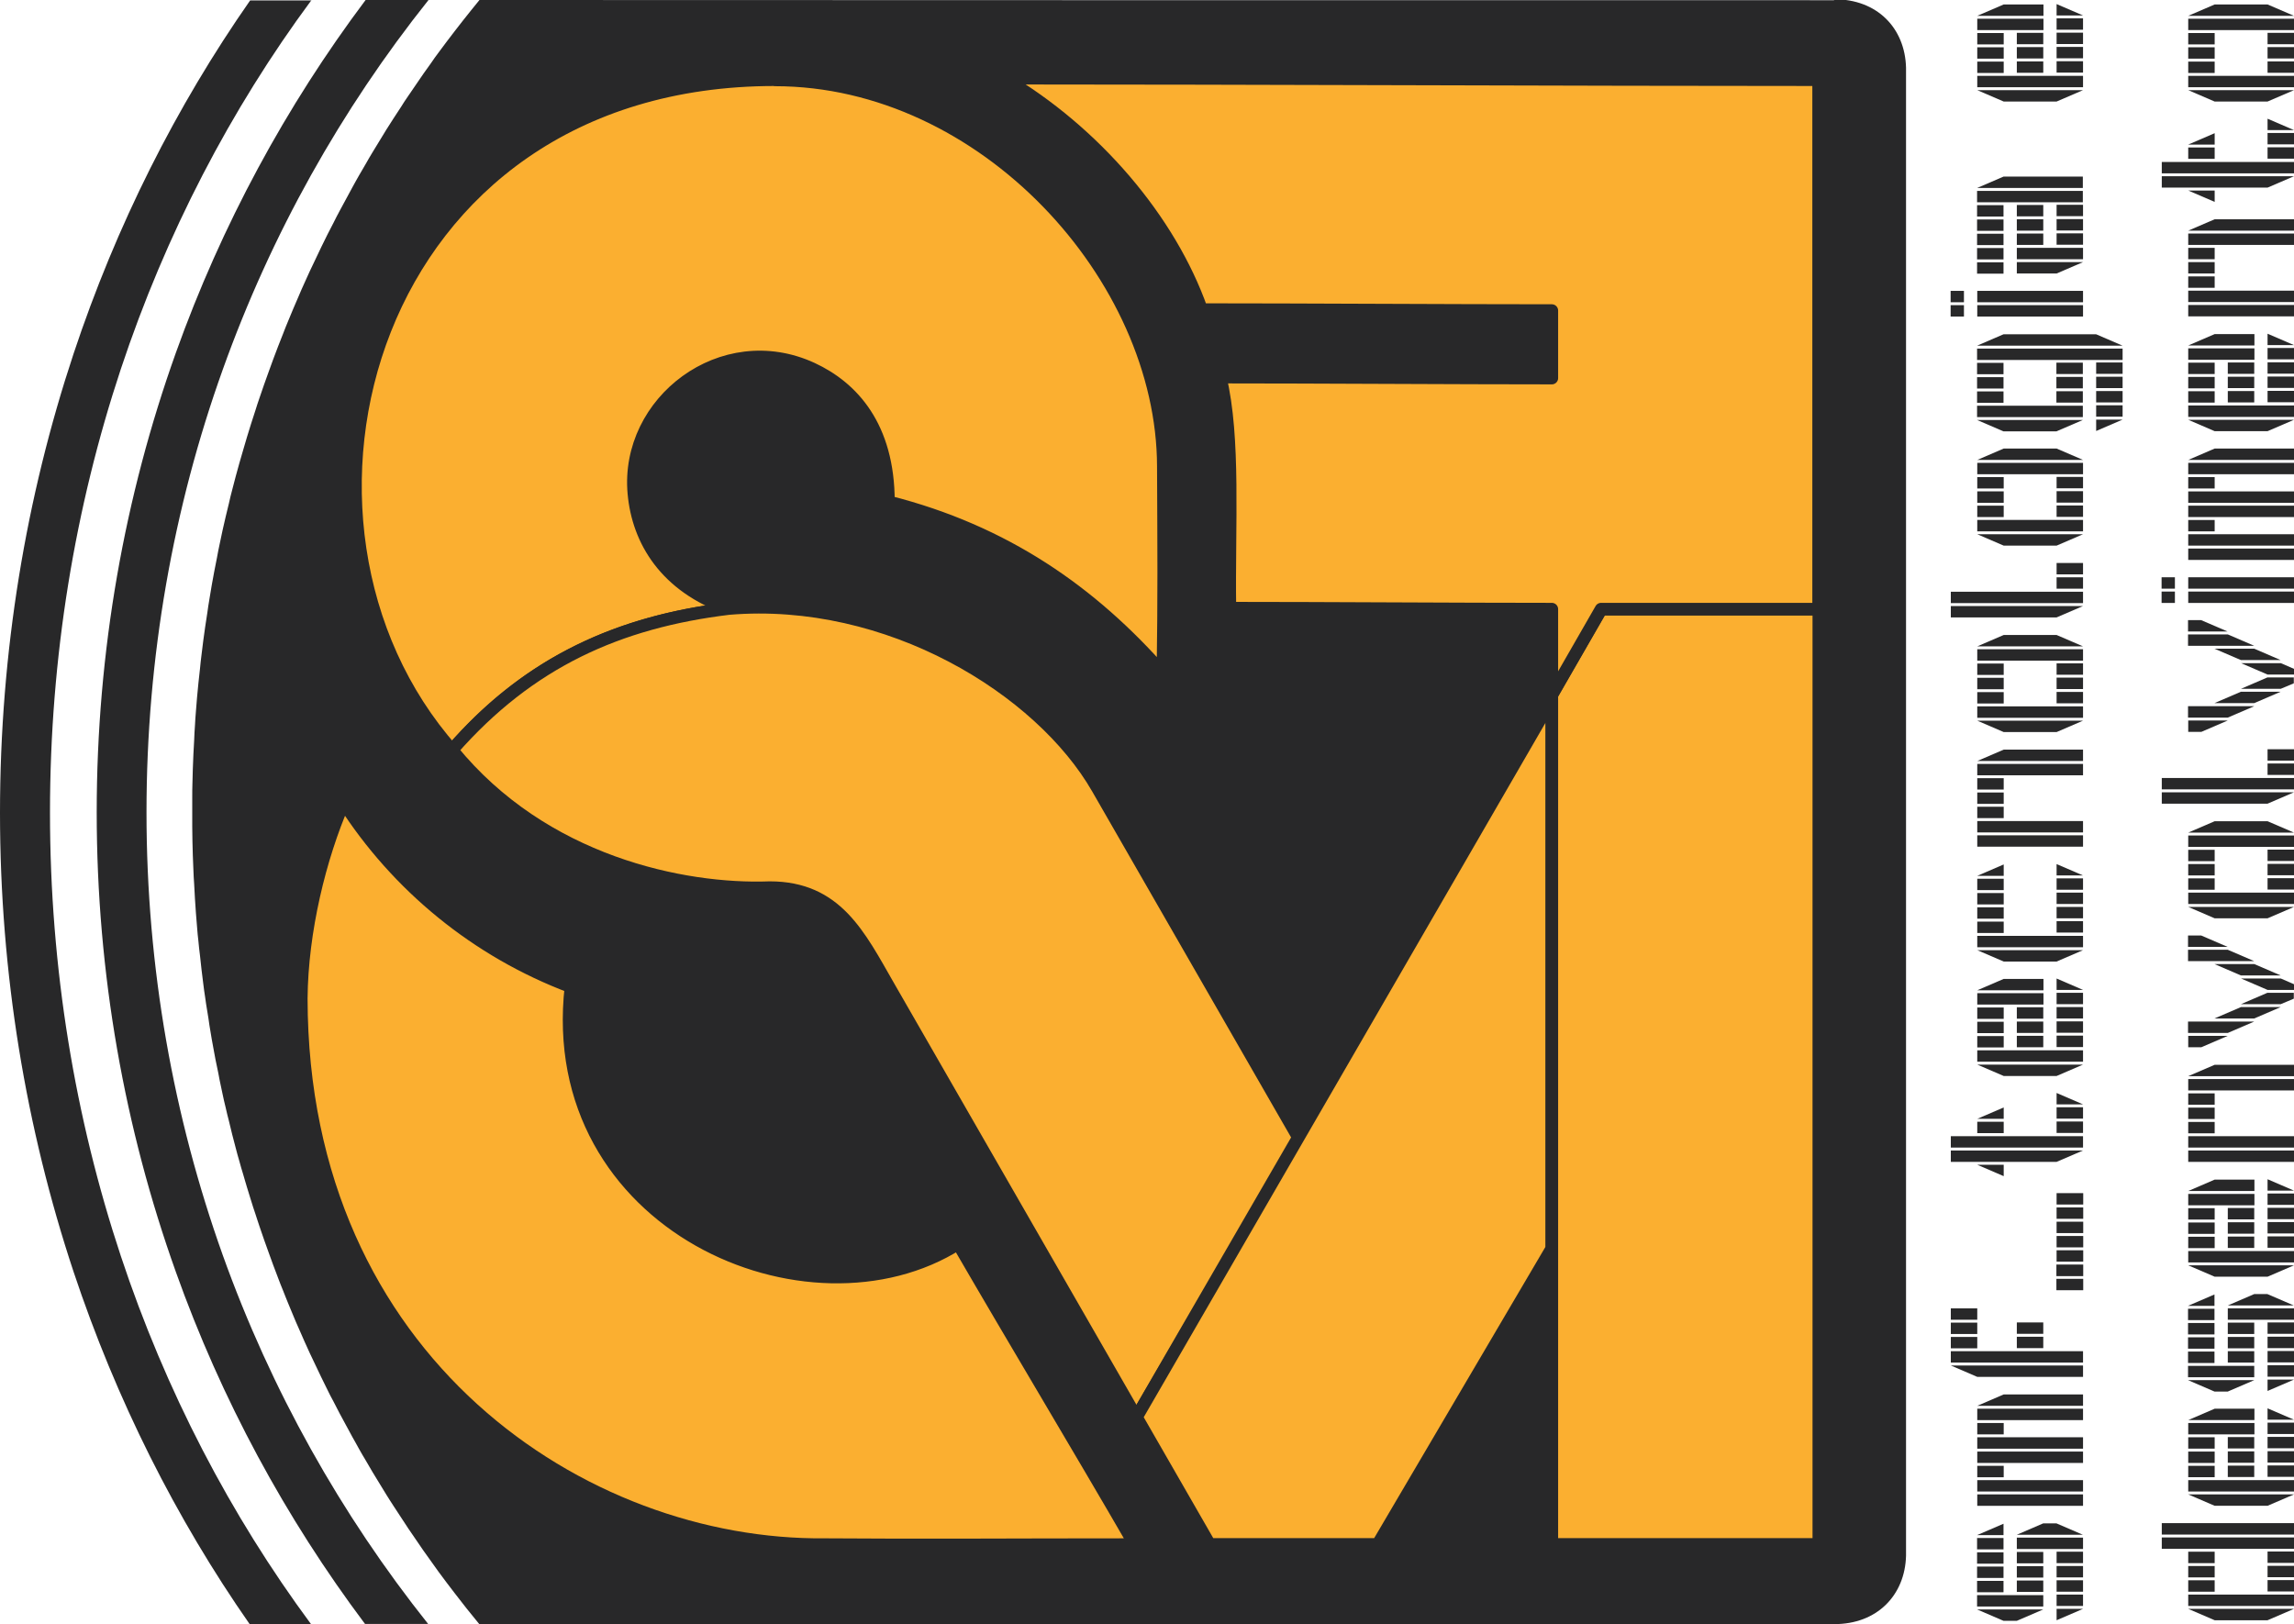 <?xml version="1.0" encoding="UTF-8"?>
<!DOCTYPE svg PUBLIC "-//W3C//DTD SVG 1.1//EN" "http://www.w3.org/Graphics/SVG/1.1/DTD/svg11.dtd">
<!-- Creator: CorelDRAW 2020 (64 Bit) -->
<svg xmlns="http://www.w3.org/2000/svg" xml:space="preserve" width="91.801mm" height="65mm" version="1.1" style="shape-rendering:geometricPrecision; text-rendering:geometricPrecision; image-rendering:optimizeQuality; fill-rule:evenodd; clip-rule:evenodd"
viewBox="0 0 118.85 84.15"
 xmlns:xlink="http://www.w3.org/1999/xlink"
 xmlns:xodm="http://www.corel.com/coreldraw/odm/2003">
 <defs>
  <style type="text/css">
   <![CDATA[
    .str0 {stroke:#282829;stroke-width:0.65;stroke-linejoin:round;stroke-miterlimit:22.926}
    .fil0 {fill:#282829}
    .fil1 {fill:#FBAF30}
    .fil2 {fill:#282829;fill-rule:nonzero}
   ]]>
  </style>
 </defs>
 <g id="Camada_x0020_1">
  <path class="fil0" d="M95.02 0.01c-22.06,0 -43.55,-0 -65.54,-0.01l-0.2 0 -0.96 0 -0.15 0 -1.01 0 -0.1 0 -1.06 0 -0.05 0 -1.11 0c-0.15,0.18 -0.29,0.35 -0.43,0.53 -0.14,0.18 -0.29,0.36 -0.43,0.54 -0.14,0.18 -0.28,0.36 -0.42,0.54 -0.14,0.18 -0.28,0.36 -0.42,0.55 -0.14,0.18 -0.27,0.37 -0.41,0.55 -0.14,0.18 -0.27,0.37 -0.4,0.56 -0.13,0.19 -0.27,0.37 -0.4,0.56 -0.13,0.19 -0.26,0.38 -0.39,0.57 -0.13,0.19 -0.26,0.38 -0.39,0.57 -0.13,0.19 -0.26,0.38 -0.38,0.58 -0.13,0.19 -0.25,0.39 -0.38,0.58 -0.12,0.19 -0.25,0.39 -0.37,0.58 -0.12,0.2 -0.24,0.39 -0.36,0.59 -0.12,0.2 -0.24,0.39 -0.36,0.59 -0.12,0.2 -0.24,0.4 -0.35,0.6 -0.12,0.2 -0.23,0.4 -0.35,0.6 -0.11,0.2 -0.23,0.4 -0.34,0.61l0 0c-0.11,0.2 -0.22,0.41 -0.33,0.61 -0.11,0.2 -0.22,0.41 -0.33,0.61 -0.11,0.21 -0.22,0.41 -0.32,0.62 -0.11,0.21 -0.21,0.41 -0.32,0.62l0 0c-0.1,0.21 -0.21,0.42 -0.31,0.63l0 0c-0.1,0.21 -0.2,0.42 -0.3,0.63 -0.1,0.21 -0.2,0.42 -0.3,0.63 -0.1,0.21 -0.19,0.42 -0.29,0.64 -0.1,0.21 -0.19,0.43 -0.28,0.64l0 0c-0.09,0.21 -0.19,0.43 -0.28,0.65 -0.09,0.22 -0.18,0.43 -0.27,0.65l0 0c-0.09,0.22 -0.18,0.43 -0.26,0.65 -0.09,0.22 -0.17,0.44 -0.26,0.66l0 0c-0.08,0.22 -0.17,0.44 -0.25,0.66 -0.08,0.22 -0.16,0.44 -0.24,0.66 -0.08,0.22 -0.16,0.44 -0.24,0.67 -0.08,0.22 -0.15,0.45 -0.23,0.67 -0.08,0.22 -0.15,0.45 -0.22,0.67 -0.07,0.23 -0.15,0.45 -0.22,0.68l0 0c-0.07,0.23 -0.14,0.45 -0.21,0.68l0 0c-0.07,0.23 -0.14,0.46 -0.2,0.68l0 0c-0.07,0.23 -0.13,0.46 -0.2,0.69l0 0c-0.06,0.23 -0.13,0.46 -0.19,0.69 -0.06,0.23 -0.12,0.46 -0.18,0.69 -0.06,0.23 -0.12,0.46 -0.17,0.7 -0.06,0.23 -0.11,0.47 -0.17,0.7l0 0c-0.05,0.23 -0.11,0.47 -0.16,0.7 -0.05,0.23 -0.1,0.47 -0.15,0.71l0 0c-0.05,0.24 -0.1,0.47 -0.14,0.71 -0.05,0.24 -0.09,0.47 -0.14,0.71l0 0c-0.04,0.24 -0.09,0.48 -0.13,0.71 -0.04,0.24 -0.08,0.48 -0.12,0.72 -0.04,0.24 -0.08,0.48 -0.11,0.72l0 0c-0.04,0.24 -0.07,0.48 -0.11,0.72l0 0c-0.03,0.24 -0.07,0.48 -0.1,0.72l0 0c-0.03,0.24 -0.06,0.48 -0.09,0.73l0 0c-0.03,0.24 -0.06,0.49 -0.08,0.73l0 0c-0.03,0.24 -0.05,0.49 -0.08,0.73 -0.02,0.24 -0.05,0.49 -0.07,0.73 -0.02,0.25 -0.04,0.49 -0.06,0.74 -0.02,0.25 -0.04,0.49 -0.05,0.74l0 0c-0.02,0.25 -0.03,0.49 -0.04,0.74l0 0c-0.01,0.25 -0.03,0.5 -0.04,0.74 -0.01,0.25 -0.02,0.5 -0.03,0.75 -0.01,0.25 -0.01,0.5 -0.02,0.75 -0.01,0.25 -0.01,0.5 -0.01,0.75 -0,0.25 -0,0.5 -0,0.75 0,0.25 0,0.5 0,0.75 0,0.25 0.01,0.5 0.01,0.75 0.01,0.25 0.01,0.5 0.02,0.75 0.01,0.25 0.02,0.5 0.03,0.75 0.01,0.25 0.02,0.5 0.04,0.74l0 0c0.01,0.25 0.03,0.49 0.04,0.74l0 0c0.02,0.25 0.03,0.49 0.05,0.74 0.02,0.25 0.04,0.49 0.06,0.74 0.02,0.25 0.04,0.49 0.07,0.73 0.02,0.24 0.05,0.49 0.08,0.73l0 0c0.03,0.24 0.05,0.49 0.08,0.73l0 0c0.03,0.24 0.06,0.48 0.09,0.73l0 0c0.03,0.24 0.06,0.48 0.1,0.72l0 0c0.03,0.24 0.07,0.48 0.11,0.72l0 0c0.04,0.24 0.08,0.48 0.11,0.72 0.04,0.24 0.08,0.48 0.12,0.72 0.04,0.24 0.09,0.48 0.13,0.71l0 0c0.04,0.24 0.09,0.47 0.14,0.71 0.05,0.24 0.1,0.47 0.14,0.71l0 0c0.05,0.24 0.1,0.47 0.15,0.71 0.05,0.23 0.1,0.47 0.16,0.7l0 0c0.05,0.23 0.11,0.47 0.17,0.7 0.06,0.23 0.11,0.46 0.17,0.7 0.06,0.23 0.12,0.46 0.18,0.69 0.06,0.23 0.12,0.46 0.19,0.69l0 0c0.06,0.23 0.13,0.46 0.2,0.69l0 0c0.07,0.23 0.13,0.46 0.2,0.68l0 0c0.07,0.23 0.14,0.45 0.21,0.68l0 0c0.07,0.23 0.14,0.45 0.22,0.68 0.07,0.23 0.15,0.45 0.22,0.67 0.08,0.22 0.15,0.45 0.23,0.67 0.08,0.22 0.16,0.45 0.24,0.67 0.08,0.22 0.16,0.44 0.24,0.66 0.08,0.22 0.17,0.44 0.25,0.66l0 0c0.08,0.22 0.17,0.44 0.26,0.66 0.09,0.22 0.17,0.44 0.26,0.65l0 0c0.09,0.22 0.18,0.43 0.27,0.65 0.09,0.22 0.18,0.43 0.28,0.65l0 0c0.09,0.21 0.19,0.43 0.28,0.64 0.1,0.21 0.19,0.43 0.29,0.64 0.1,0.21 0.2,0.42 0.3,0.63 0.1,0.21 0.2,0.42 0.3,0.63l0 0c0.1,0.21 0.21,0.42 0.31,0.63l0 0c0.1,0.21 0.21,0.42 0.32,0.62 0.11,0.21 0.21,0.41 0.32,0.62 0.11,0.21 0.22,0.41 0.33,0.61 0.11,0.2 0.22,0.41 0.33,0.61l0 0c0.11,0.2 0.23,0.4 0.34,0.61 0.11,0.2 0.23,0.4 0.35,0.6 0.12,0.2 0.23,0.4 0.35,0.6 0.12,0.2 0.24,0.4 0.36,0.59 0.12,0.2 0.24,0.39 0.36,0.59 0.12,0.2 0.25,0.39 0.37,0.58 0.12,0.19 0.25,0.39 0.38,0.58 0.13,0.19 0.25,0.38 0.38,0.58 0.13,0.19 0.26,0.38 0.39,0.57 0.13,0.19 0.26,0.38 0.39,0.57 0.13,0.19 0.27,0.38 0.4,0.56 0.13,0.19 0.27,0.37 0.4,0.56 0.14,0.18 0.27,0.37 0.41,0.55 0.14,0.18 0.28,0.37 0.42,0.55 0.14,0.18 0.28,0.36 0.42,0.54 0.14,0.18 0.28,0.36 0.43,0.54 0.14,0.18 0.29,0.36 0.43,0.53l1.11 0 0.05 0 1.06 0 0.1 0 1.01 0 0.15 0 0.96 0 0.2 0c21.99,-0 43.48,-0.01 65.54,-0.01 2.22,0.01 3.68,-1.49 3.73,-3.55l0 -0.27 0 -1.01 0 -0.26 0 -1.01 0 -0.26 0 -1.01 0 -0.26 0 -1.01 0 -0.25 0 -1.02 0 -0.25 0 -1.02 0 -0.25 0 -1.02 0 -0.24 0 -1.02 0 -0.24 0 -1.03 0 -0.24 0 -1.03 0 -0.23 0 -1.03 0 -0.23 0 -1.03 0 -0.23 0 -1.03 0 -0.23 0 -1.03 0 -0.22 0 -1.04 0 -0.22 0 -1.04 0 -0.22 0 -1.04 0 -0.22 0 -1.04 0 -0.21 0 -1.04 0 -0.21 0 -1.04 0 -0.21 0 -1.04 0 -0.21 0 -1.04 0 -0.21 0 -1.04 0 -0.21 0 -1.05 0 -0.21 0 -1.05 0 -0.21 0 -1.05 0 -0.21 0 -1.05 0 -0.2 0 -1.05 0 -0.2 0 -1.05 0 -0.2 0 -1.05 0 -0.2 0 -1.05 0 -0.2 0 -1.05 0 -0.2 0 -1.05 0 -0.2 0 -1.05 0 -0.2 0 -1.05 0 -0.21 0 -1.05 0 -0.21 0 -1.05 0 -0.21 0 -1.05 0 -0.21 0 -1.04 0 -0.21 0 -1.04 0 -0.21 0 -1.04 0 -0.21 0 -1.04 0 -0.21 0 -1.04 0 -0.21 0 -1.04 0 -0.22 0 -1.04 0 -0.22 0 -1.04 0 -0.22 0 -1.04 0 -0.22 0 -1.03 0 -0.23 0 -1.03 0 -0.23 0 -1.03 0 -0.23 0 -1.03 0 -0.23 0 -1.03 0 -0.24 0 -1.03 0 -0.24 0 -1.02 0 -0.24 0 -1.02 0 -0.25 0 -1.02 0 -0.25 0 -1.02 0 -0.25 0 -1.01 0 -0.26 0 -1.01 0 -0.26 0 -1.01 0 -0.26 0 -1.01 0 -0.27c-0.05,-2.06 -1.5,-3.56 -3.73,-3.55z"/>
  <path class="fil1 str0" d="M40.15 4.13c-21.12,0 -27.17,22.94 -16.73,34.73 3.59,-4.15 8.11,-6.59 14.34,-7.33 -3.27,-1.14 -4.7,-3.51 -4.92,-5.97 -0.43,-4.75 4.59,-8.6 9.23,-6.46 2.09,0.97 3.96,2.99 3.96,6.9 6.04,1.53 10.53,4.68 14.22,8.88 0.06,-4.28 0.04,-6.07 0.02,-10.72 -0.02,-9.81 -9.3,-20.02 -20.12,-20.02z"/>
  <path class="fil1 str0" d="M39.88 45.99c-4.5,0.17 -11.74,-1.33 -16.46,-7.13 4.01,-4.58 8.64,-6.64 14.34,-7.33 8.27,-0.69 16.15,4.16 19.11,9.32 3.48,6.05 6.96,12.1 10.44,18.16 -2.81,4.81 -5.62,9.62 -8.43,14.43 -4.28,-7.45 -8.57,-14.9 -12.85,-22.35 -1.51,-2.63 -2.69,-5.1 -6.15,-5.1z"/>
  <polygon class="fil1 str0" points="58.88,73.43 80.4,36.23 80.4,64.68 71.38,80.02 62.67,80.02 "/>
  <polygon class="fil1 str0" points="80.4,80.02 80.4,36 82.96,31.56 94.23,31.56 94.23,80.02 "/>
  <path class="fil1 str0" d="M63.22 19.54c0.76,3.16 0.44,7.66 0.5,11.97 4.82,0 11.86,0.05 16.68,0.05 0,1.48 0,2.96 0,4.44 0.85,-1.48 1.7,-2.96 2.55,-4.44 3.76,0 7.52,0 11.27,0 0,-9.14 0,-18.29 0,-27.43 -12.47,0 -29.76,-0.08 -42.22,-0.08 4.72,2.78 8.61,7.34 10.25,11.99 5.08,0 13.07,0.05 18.15,0.05 0,1.17 0,2.33 0,3.5 -4.76,0 -12.42,-0.05 -17.18,-0.05z"/>
  <path class="fil2" d="M22.2 0c-4.52,5.67 -8.15,12.13 -10.66,19.15 -2.56,7.15 -3.95,14.88 -3.95,22.94 0,8.07 1.4,15.8 3.95,22.94 2.51,7.01 6.13,13.45 10.64,19.11l-3.27 0c-4.11,-5.48 -7.44,-11.62 -9.8,-18.24 -2.65,-7.42 -4.1,-15.44 -4.1,-23.81 0,-8.37 1.45,-16.39 4.1,-23.81 2.37,-6.63 5.71,-12.79 9.83,-18.28l3.27 0z"/>
  <path class="fil2" d="M16.14 0c-4.19,5.66 -7.55,12.11 -9.88,19.12 -2.37,7.15 -3.67,14.89 -3.67,22.98 0,8.09 1.3,15.83 3.67,22.98 2.32,6.99 5.68,13.43 9.86,19.08l-3.18 0c-3.83,-5.49 -6.92,-11.64 -9.13,-18.27 -2.46,-7.42 -3.81,-15.44 -3.81,-23.78 0,-8.35 1.35,-16.36 3.81,-23.78 2.21,-6.65 5.31,-12.81 9.15,-18.31l3.18 0z"/>
  <path class="fil1 str0" d="M15.61 51.73c0.03,-3.49 0.96,-7.29 2.2,-10.15 2.77,4.33 6.89,7.71 11.77,9.55 -1.39,12.36 12.35,18.21 20.06,13.31 3.02,5.21 6.13,10.37 9.15,15.59 -6.57,0 -10.73,0.04 -16.06,-0 -12.47,0.13 -27.09,-9.46 -27.12,-28.29z"/>
  <path class="fil2" d="M118.85 82.46l-1.37 0 0 -0.59 1.37 0 0 0.59zm0 -0.74l-1.37 0 0 -0.59 1.37 0 0 0.59zm0 -0.74l-1.37 0 0 -0.59 1.37 0 0 0.59zm0 2.38l-1.37 0.59 -2.74 0 -1.37 -0.59 5.48 0zm0 -0.15l-5.48 0 0 -0.59 5.48 0 0 0.59zm-4.11 -0.74l-1.37 0 0 -0.59 1.37 0 0 0.59zm0 -0.74l-1.37 0 0 -0.59 1.37 0 0 0.59zm0 -0.74l-1.37 0 0 -0.59 1.37 0 0 0.59zm4.11 -0.74l-6.85 0 0 -0.59 6.85 0 0 0.59zm0 -0.74l-6.85 0 0 -0.59 6.85 0 0 0.59z"/>
  <path id="1" class="fil2" d="M118.85 76.52l-1.37 0 0 -0.59 1.37 0 0 0.59zm0 -0.74l-1.37 0 0 -0.59 1.37 0 0 0.59zm0 -0.74l-1.37 0 0 -0.59 1.37 0 0 0.59zm0 -0.74l-1.37 0 0 -0.59 1.37 0 0 0.59zm0 -0.74l-1.37 0 0 -0.59 1.37 0.59zm-2.06 2.97l-1.37 0 0 -0.59 1.37 0 0 0.59zm0 -0.74l-1.37 0 0 -0.59 1.37 0 0 0.59zm0 -0.74l-1.37 0 0 -0.59 1.37 0 0 0.59zm2.06 2.38l-1.37 0.59 -2.74 0 -1.37 -0.59 5.48 0zm0 -0.15l-5.48 0 0 -0.59 5.48 0 0 0.59zm-4.11 -0.74l-1.37 0 0 -0.59 1.37 0 0 0.59zm0 -0.74l-1.37 0 0 -0.59 1.37 0 0 0.59zm0 -0.74l-1.37 0 0 -0.59 1.37 0 0 0.59zm2.06 -0.74l-3.43 0 0 -0.59 3.43 0 0 0.59zm0 -0.74l-3.43 0 1.37 -0.59 2.06 0 0 0.59z"/>
  <path id="2" class="fil2" d="M118.85 71.48l-1.37 0.59 0 -0.59 1.37 0zm0 -0.15l-1.37 0 0 -0.59 1.37 0 0 0.59zm0 -0.74l-1.37 0 0 -0.59 1.37 0 0 0.59zm0 -0.74l-1.37 0 0 -0.59 1.37 0 0 0.59zm0 -0.74l-1.37 0 0 -0.59 1.37 0 0 0.59zm-2.06 1.49l-1.37 0 0 -0.59 1.37 0 0 0.59zm0 -0.74l-1.37 0 0 -0.59 1.37 0 0 0.59zm0 -0.74l-1.37 0 0 -0.59 1.37 0 0 0.59zm2.06 -0.74l-3.43 0 0 -0.59 3.43 0 0 0.59zm0 -0.74l-3.43 0 1.37 -0.59 0.68 0 1.37 0.59zm-2.06 3.87l-1.37 0.59 -0.69 0 -1.37 -0.59 3.43 0zm0 -0.15l-3.43 0 0 -0.59 3.43 0 0 0.59zm-2.06 -0.74l-1.37 0 0 -0.59 1.37 0 0 0.59zm0 -0.74l-1.37 0 0 -0.59 1.37 0 0 0.59zm0 -0.74l-1.37 0 0 -0.59 1.37 0 0 0.59zm0 -0.74l-1.37 0 0 -0.59 1.37 0 0 0.59zm0 -0.74l-1.37 0 1.37 -0.59 0 0.59z"/>
  <path id="3" class="fil2" d="M118.85 64.65l-1.37 0 0 -0.59 1.37 0 0 0.59zm0 -0.74l-1.37 0 0 -0.59 1.37 0 0 0.59zm0 -0.74l-1.37 0 0 -0.59 1.37 0 0 0.59zm0 -0.74l-1.37 0 0 -0.59 1.37 0 0 0.59zm0 -0.74l-1.37 0 0 -0.59 1.37 0.59zm-2.06 2.97l-1.37 0 0 -0.59 1.37 0 0 0.59zm0 -0.74l-1.37 0 0 -0.59 1.37 0 0 0.59zm0 -0.74l-1.37 0 0 -0.59 1.37 0 0 0.59zm2.06 2.38l-1.37 0.59 -2.74 0 -1.37 -0.59 5.48 0zm0 -0.15l-5.48 0 0 -0.59 5.48 0 0 0.59zm-4.11 -0.74l-1.37 0 0 -0.59 1.37 0 0 0.59zm0 -0.74l-1.37 0 0 -0.59 1.37 0 0 0.59zm0 -0.74l-1.37 0 0 -0.59 1.37 0 0 0.59zm2.06 -0.74l-3.43 0 0 -0.59 3.43 0 0 0.59zm0 -0.74l-3.43 0 1.37 -0.59 2.06 0 0 0.59z"/>
  <path id="4" class="fil2" d="M118.85 60.2l-5.48 0 0 -0.59 5.48 0 0 0.59zm0 -0.74l-5.48 0 0 -0.59 5.48 0 0 0.59zm-4.11 -0.74l-1.37 0 0 -0.59 1.37 0 0 0.59zm0 -0.74l-1.37 0 0 -0.59 1.37 0 0 0.59zm0 -0.74l-1.37 0 0 -0.59 1.37 0 0 0.59zm4.11 -0.74l-5.48 0 0 -0.59 5.48 0 0 0.59zm0 -0.74l-5.48 0 1.37 -0.59 4.11 0 0 0.59z"/>
  <path id="5" class="fil2" d="M118.85 51.74l-0.69 0.29 -2.06 0 1.37 -0.59 1.37 0 0 0.3zm0 -0.45l-1.37 0 -1.37 -0.59 2.06 0 0.69 0.3 0 0.29zm-0.69 0.89l-1.37 0.59 -2.06 0 1.37 -0.59 2.06 0zm0 -1.64l-2.06 0 -1.37 -0.59 2.06 0 1.37 0.59zm-2.74 3.13l-1.37 0.59 -0.68 0 0 -0.59 2.06 0zm1.37 -0.74l-1.37 0.59 -2.06 0 0 -0.59 3.43 0zm0 -3.13l-3.43 0 0 -0.59 2.06 0 1.37 0.59zm-1.37 -0.74l-2.06 0 0 -0.59 0.68 0 1.37 0.59z"/>
  <path id="6" class="fil2" d="M118.85 46.09l-1.37 0 0 -0.59 1.37 0 0 0.59zm0 -0.74l-1.37 0 0 -0.59 1.37 0 0 0.59zm0 -0.74l-1.37 0 0 -0.59 1.37 0 0 0.59zm0 2.38l-1.37 0.59 -2.74 0 -1.37 -0.59 5.48 0zm0 -0.15l-5.48 0 0 -0.59 5.48 0 0 0.59zm-4.11 -0.74l-1.37 0 0 -0.59 1.37 0 0 0.59zm0 -0.74l-1.37 0 0 -0.59 1.37 0 0 0.59zm0 -0.74l-1.37 0 0 -0.59 1.37 0 0 0.59zm4.11 -0.74l-5.48 0 0 -0.59 5.48 0 0 0.59zm0 -0.74l-5.48 0 1.37 -0.59 2.74 0 1.37 0.59z"/>
  <path id="7" class="fil2" d="M118.85 40.15l-1.37 0 0 -0.59 1.37 0 0 0.59zm0 -0.74l-1.37 0 0 -0.59 1.37 0 0 0.59zm0 1.64l-1.37 0.59 -5.48 0 0 -0.59 6.85 0zm0 -0.15l-6.85 0 0 -0.59 6.85 0 0 0.59z"/>
  <path id="8" class="fil2" d="M118.85 35.4l-0.69 0.29 -2.06 0 1.37 -0.59 1.37 0 0 0.3zm0 -0.45l-1.37 0 -1.37 -0.59 2.06 0 0.69 0.3 0 0.29zm-0.69 0.89l-1.37 0.59 -2.06 0 1.37 -0.59 2.06 0zm0 -1.64l-2.06 0 -1.37 -0.59 2.06 0 1.37 0.59zm-2.74 3.13l-1.37 0.59 -0.68 0 0 -0.59 2.06 0zm1.37 -0.74l-1.37 0.59 -2.06 0 0 -0.59 3.43 0zm0 -3.13l-3.43 0 0 -0.59 2.06 0 1.37 0.59zm-1.37 -0.74l-2.06 0 0 -0.59 0.68 0 1.37 0.59z"/>
  <path id="9" class="fil2" d="M118.85 31.24l-5.48 0 0 -0.59 5.48 0 0 0.59zm0 -0.74l-5.48 0 0 -0.59 5.48 0 0 0.59zm-6.17 0.74l-0.69 0 0 -0.59 0.69 0 0 0.59zm0 -0.74l-0.69 0 0 -0.59 0.69 0 0 0.59z"/>
  <path id="10" class="fil2" d="M118.85 29.01l-5.48 0 0 -0.59 5.48 0 0 0.59zm0 -0.74l-5.48 0 0 -0.59 5.48 0 0 0.59zm-4.11 -0.74l-1.37 0 0 -0.59 1.37 0 0 0.59zm4.11 -0.74l-5.48 0 0 -0.59 5.48 0 0 0.59zm0 -0.74l-5.48 0 0 -0.59 5.48 0 0 0.59zm-4.11 -0.74l-1.37 0 0 -0.59 1.37 0 0 0.59zm4.11 -0.74l-5.48 0 0 -0.59 5.48 0 0 0.59zm0 -0.74l-5.48 0 1.37 -0.59 4.11 0 0 0.59z"/>
  <path id="11" class="fil2" d="M118.85 20.84l-1.37 0 0 -0.59 1.37 0 0 0.59zm0 -0.74l-1.37 0 0 -0.59 1.37 0 0 0.59zm0 -0.74l-1.37 0 0 -0.59 1.37 0 0 0.59zm0 -0.74l-1.37 0 0 -0.59 1.37 0 0 0.59zm0 -0.74l-1.37 0 0 -0.59 1.37 0.59zm-2.06 2.97l-1.37 0 0 -0.59 1.37 0 0 0.59zm0 -0.74l-1.37 0 0 -0.59 1.37 0 0 0.59zm0 -0.74l-1.37 0 0 -0.59 1.37 0 0 0.59zm2.06 2.38l-1.37 0.59 -2.74 0 -1.37 -0.59 5.48 0zm0 -0.15l-5.48 0 0 -0.59 5.48 0 0 0.59zm-4.11 -0.74l-1.37 0 0 -0.59 1.37 0 0 0.59zm0 -0.74l-1.37 0 0 -0.59 1.37 0 0 0.59zm0 -0.74l-1.37 0 0 -0.59 1.37 0 0 0.59zm2.06 -0.74l-3.43 0 0 -0.59 3.43 0 0 0.59zm0 -0.74l-3.43 0 1.37 -0.59 2.06 0 0 0.59z"/>
  <path id="12" class="fil2" d="M118.85 16.39l-5.48 0 0 -0.59 5.48 0 0 0.59zm0 -0.74l-5.48 0 0 -0.59 5.48 0 0 0.59zm-4.11 -0.74l-1.37 0 0 -0.59 1.37 0 0 0.59zm0 -0.74l-1.37 0 0 -0.59 1.37 0 0 0.59zm0 -0.74l-1.37 0 0 -0.59 1.37 0 0 0.59zm4.11 -0.74l-5.48 0 0 -0.59 5.48 0 0 0.59zm0 -0.74l-5.48 0 1.37 -0.59 4.11 0 0 0.59z"/>
  <path id="13" class="fil2" d="M118.85 8.22l-1.37 0 0 -0.59 1.37 0 0 0.59zm0 -0.74l-1.37 0 0 -0.59 1.37 0 0 0.59zm0 -0.74l-1.37 0 0 -0.59 1.37 0.59zm-4.11 3.72l-1.37 -0.59 1.37 0 0 0.59zm0 -2.23l-1.37 0 0 -0.59 1.37 0 0 0.59zm0 -0.74l-1.37 0 1.37 -0.59 0 0.59zm4.11 1.64l-1.37 0.59 -5.48 0 0 -0.59 6.85 0zm0 -0.15l-6.85 0 0 -0.59 6.85 0 0 0.59z"/>
  <path id="14" class="fil2" d="M118.85 3.77l-1.37 0 0 -0.59 1.37 0 0 0.59zm0 -0.74l-1.37 0 0 -0.59 1.37 0 0 0.59zm0 -0.74l-1.37 0 0 -0.59 1.37 0 0 0.59zm0 2.38l-1.37 0.59 -2.74 0 -1.37 -0.59 5.48 0zm0 -0.15l-5.48 0 0 -0.59 5.48 0 0 0.59zm-4.11 -0.74l-1.37 0 0 -0.59 1.37 0 0 0.59zm0 -0.74l-1.37 0 0 -0.59 1.37 0 0 0.59zm0 -0.74l-1.37 0 0 -0.59 1.37 0 0 0.59zm4.11 -0.74l-5.48 0 0 -0.59 5.48 0 0 0.59zm0 -0.74l-5.48 0 1.37 -0.59 2.74 0 1.37 0.59z"/>
  <g id="_1484840122512">
   <path class="fil2" d="M107.92 83.36l-1.37 0.59 0 -0.59 1.37 0zm0 -0.15l-1.37 0 0 -0.59 1.37 0 0 0.59zm0 -0.74l-1.37 0 0 -0.59 1.37 0 0 0.59zm0 -0.74l-1.37 0 0 -0.59 1.37 0 0 0.59zm0 -0.74l-1.37 0 0 -0.59 1.37 0 0 0.59zm-2.06 1.49l-1.37 0 0 -0.59 1.37 0 0 0.59zm0 -0.74l-1.37 0 0 -0.59 1.37 0 0 0.59zm0 -0.74l-1.37 0 0 -0.59 1.37 0 0 0.59zm2.06 -0.74l-3.43 0 0 -0.59 3.43 0 0 0.59zm0 -0.74l-3.43 0 1.37 -0.59 0.68 0 1.37 0.59zm-2.06 3.87l-1.37 0.59 -0.69 0 -1.37 -0.59 3.43 0zm0 -0.15l-3.43 0 0 -0.59 3.43 0 0 0.59zm-2.06 -0.74l-1.37 0 0 -0.59 1.37 0 0 0.59zm0 -0.74l-1.37 0 0 -0.59 1.37 0 0 0.59zm0 -0.74l-1.37 0 0 -0.59 1.37 0 0 0.59zm0 -0.74l-1.37 0 0 -0.59 1.37 0 0 0.59zm0 -0.74l-1.37 0 1.37 -0.59 0 0.59z"/>
   <path id="1" class="fil2" d="M107.92 78.02l-5.48 0 0 -0.59 5.48 0 0 0.59zm0 -0.74l-5.48 0 0 -0.59 5.48 0 0 0.59zm-4.11 -0.74l-1.37 0 0 -0.59 1.37 0 0 0.59zm4.11 -0.74l-5.48 0 0 -0.59 5.48 0 0 0.59zm0 -0.74l-5.48 0 0 -0.59 5.48 0 0 0.59zm-4.11 -0.74l-1.37 0 0 -0.59 1.37 0 0 0.59zm4.11 -0.74l-5.48 0 0 -0.59 5.48 0 0 0.59zm0 -0.74l-5.48 0 1.37 -0.59 4.11 0 0 0.59z"/>
   <path id="2" class="fil2" d="M105.86 69.85l-1.37 0 0 -0.59 1.37 0 0 0.59zm0 -0.74l-1.37 0 0 -0.59 1.37 0 0 0.59zm2.06 2.23l-5.48 0 -1.37 -0.59 6.85 0 0 0.59zm0 -0.74l-6.85 0 0 -0.59 6.85 0 0 0.59zm-5.48 -0.74l-1.37 0 0 -0.59 1.37 0 0 0.59zm0 -0.74l-1.37 0 0 -0.59 1.37 0 0 0.59zm0 -0.74l-1.37 0 0 -0.59 1.37 0 0 0.59z"/>
   <path id="3" class="fil2" d="M107.92 58.7l-1.37 0 0 -0.59 1.37 0 0 0.59zm0 -0.74l-1.37 0 0 -0.59 1.37 0 0 0.59zm0 -0.74l-1.37 0 0 -0.59 1.37 0.59zm-4.11 3.72l-1.37 -0.59 1.37 0 0 0.59zm0 -2.23l-1.37 0 0 -0.59 1.37 0 0 0.59zm0 -0.74l-1.37 0 1.37 -0.59 0 0.59zm4.11 1.64l-1.37 0.59 -5.48 0 0 -0.59 6.85 0zm0 -0.15l-6.85 0 0 -0.59 6.85 0 0 0.59z"/>
   <path id="4" class="fil2" d="M107.92 54.25l-1.37 0 0 -0.59 1.37 0 0 0.59zm0 -0.74l-1.37 0 0 -0.59 1.37 0 0 0.59zm0 -0.74l-1.37 0 0 -0.59 1.37 0 0 0.59zm0 -0.74l-1.37 0 0 -0.59 1.37 0 0 0.59zm0 -0.74l-1.37 0 0 -0.59 1.37 0.59zm-2.06 2.97l-1.37 0 0 -0.59 1.37 0 0 0.59zm0 -0.74l-1.37 0 0 -0.59 1.37 0 0 0.59zm0 -0.74l-1.37 0 0 -0.59 1.37 0 0 0.59zm2.06 2.38l-1.37 0.59 -2.74 0 -1.37 -0.59 5.48 0zm0 -0.15l-5.48 0 0 -0.59 5.48 0 0 0.59zm-4.11 -0.74l-1.37 0 0 -0.59 1.37 0 0 0.59zm0 -0.74l-1.37 0 0 -0.59 1.37 0 0 0.59zm0 -0.74l-1.37 0 0 -0.59 1.37 0 0 0.59zm2.06 -0.74l-3.43 0 0 -0.59 3.43 0 0 0.59zm0 -0.74l-3.43 0 1.37 -0.59 2.06 0 0 0.59z"/>
   <path id="5" class="fil2" d="M107.92 48.32l-1.37 0 0 -0.59 1.37 0 0 0.59zm0 -0.74l-1.37 0 0 -0.59 1.37 0 0 0.59zm0 -0.74l-1.37 0 0 -0.59 1.37 0 0 0.59zm0 -0.74l-1.37 0 0 -0.59 1.37 0 0 0.59zm0 -0.74l-1.37 0 0 -0.59 1.37 0.59zm0 3.87l-1.37 0.59 -2.74 0 -1.37 -0.59 5.48 0zm0 -0.15l-5.48 0 0 -0.59 5.48 0 0 0.59zm-4.11 -0.74l-1.37 0 0 -0.59 1.37 0 0 0.59zm0 -0.74l-1.37 0 0 -0.59 1.37 0 0 0.59zm0 -0.74l-1.37 0 0 -0.59 1.37 0 0 0.59zm0 -0.74l-1.37 0 0 -0.59 1.37 0 0 0.59zm0 -0.74l-1.37 0 1.37 -0.59 0 0.59z"/>
   <path id="6" class="fil2" d="M107.92 43.87l-5.48 0 0 -0.59 5.48 0 0 0.59zm0 -0.74l-5.48 0 0 -0.59 5.48 0 0 0.59zm-4.11 -0.74l-1.37 0 0 -0.59 1.37 0 0 0.59zm0 -0.74l-1.37 0 0 -0.59 1.37 0 0 0.59zm0 -0.74l-1.37 0 0 -0.59 1.37 0 0 0.59zm4.11 -0.74l-5.48 0 0 -0.59 5.48 0 0 0.59zm0 -0.74l-5.48 0 1.37 -0.59 4.11 0 0 0.59z"/>
   <path id="7" class="fil2" d="M107.92 36.44l-1.37 0 0 -0.59 1.37 0 0 0.59zm0 -0.74l-1.37 0 0 -0.59 1.37 0 0 0.59zm0 -0.74l-1.37 0 0 -0.59 1.37 0 0 0.59zm0 2.38l-1.37 0.59 -2.74 0 -1.37 -0.59 5.48 0zm0 -0.15l-5.48 0 0 -0.59 5.48 0 0 0.59zm-4.11 -0.74l-1.37 0 0 -0.59 1.37 0 0 0.59zm0 -0.74l-1.37 0 0 -0.59 1.37 0 0 0.59zm0 -0.74l-1.37 0 0 -0.59 1.37 0 0 0.59zm4.11 -0.74l-5.48 0 0 -0.59 5.48 0 0 0.59zm0 -0.74l-5.48 0 1.37 -0.59 2.74 0 1.37 0.59z"/>
   <path id="8" class="fil2" d="M107.92 30.5l-1.37 0 0 -0.59 1.37 0 0 0.59zm0 -0.74l-1.37 0 0 -0.59 1.37 0 0 0.59zm0 1.64l-1.37 0.59 -5.48 0 0 -0.59 6.85 0zm0 -0.15l-6.85 0 0 -0.59 6.85 0 0 0.59z"/>
   <path id="9" class="fil2" d="M107.92 26.78l-1.37 0 0 -0.59 1.37 0 0 0.59zm0 -0.74l-1.37 0 0 -0.59 1.37 0 0 0.59zm0 -0.74l-1.37 0 0 -0.59 1.37 0 0 0.59zm0 2.38l-1.37 0.59 -2.74 0 -1.37 -0.59 5.48 0zm0 -0.15l-5.48 0 0 -0.59 5.48 0 0 0.59zm-4.11 -0.74l-1.37 0 0 -0.59 1.37 0 0 0.59zm0 -0.74l-1.37 0 0 -0.59 1.37 0 0 0.59zm0 -0.74l-1.37 0 0 -0.59 1.37 0 0 0.59zm4.11 -0.74l-5.48 0 0 -0.59 5.48 0 0 0.59zm0 -0.74l-5.48 0 1.37 -0.59 2.74 0 1.37 0.59z"/>
   <path id="10" class="fil2" d="M109.97 21.74l-1.37 0.59 0 -0.59 1.37 0zm0 -0.15l-1.37 0 0 -0.59 1.37 0 0 0.59zm0 -0.74l-1.37 0 0 -0.59 1.37 0 0 0.59zm0 -0.74l-1.37 0 0 -0.59 1.37 0 0 0.59zm0 -0.74l-1.37 0 0 -0.59 1.37 0 0 0.59zm-2.06 1.49l-1.37 0 0 -0.59 1.37 0 0 0.59zm0 -0.74l-1.37 0 0 -0.59 1.37 0 0 0.59zm0 -0.74l-1.37 0 0 -0.59 1.37 0 0 0.59zm0 2.38l-1.37 0.59 -2.74 0 -1.37 -0.59 5.48 0zm0 -0.15l-5.48 0 0 -0.59 5.48 0 0 0.59zm-4.11 -0.74l-1.37 0 0 -0.59 1.37 0 0 0.59zm0 -0.74l-1.37 0 0 -0.59 1.37 0 0 0.59zm0 -0.74l-1.37 0 0 -0.59 1.37 0 0 0.59zm6.17 -0.74l-7.54 0 0 -0.59 7.54 0 0 0.59zm0 -0.74l-7.54 0 1.37 -0.59 4.8 0 1.37 0.59z"/>
   <path id="11" class="fil2" d="M107.92 16.4l-5.48 0 0 -0.59 5.48 0 0 0.59zm0 -0.74l-5.48 0 0 -0.59 5.48 0 0 0.59zm-6.17 0.74l-0.69 0 0 -0.59 0.69 0 0 0.59zm0 -0.74l-0.69 0 0 -0.59 0.69 0 0 0.59z"/>
   <path id="12" class="fil2" d="M107.92 12.68l-1.37 0 0 -0.59 1.37 0 0 0.59zm0 -0.74l-1.37 0 0 -0.59 1.37 0 0 0.59zm0 -0.74l-1.37 0 0 -0.59 1.37 0 0 0.59zm0 2.38l-1.37 0.59 -2.06 0 0 -0.59 3.43 0zm0 -0.15l-3.43 0 0 -0.59 3.43 0 0 0.59zm-2.06 -0.74l-1.37 0 0 -0.59 1.37 0 0 0.59zm0 -0.74l-1.37 0 0 -0.59 1.37 0 0 0.59zm0 -0.74l-1.37 0 0 -0.59 1.37 0 0 0.59zm-2.06 2.97l-1.37 0 0 -0.59 1.37 0 0 0.59zm0 -0.74l-1.37 0 0 -0.59 1.37 0 0 0.59zm0 -0.74l-1.37 0 0 -0.59 1.37 0 0 0.59zm0 -0.74l-1.37 0 0 -0.59 1.37 0 0 0.59zm0 -0.74l-1.37 0 0 -0.59 1.37 0 0 0.59zm4.11 -0.74l-5.48 0 0 -0.59 5.48 0 0 0.59zm0 -0.74l-5.48 0 1.37 -0.59 4.11 0 0 0.59z"/>
   <path id="13" class="fil2" d="M107.92 3.76l-1.37 0 0 -0.59 1.37 0 0 0.59zm0 -0.74l-1.37 0 0 -0.59 1.37 0 0 0.59zm0 -0.74l-1.37 0 0 -0.59 1.37 0 0 0.59zm0 -0.74l-1.37 0 0 -0.59 1.37 0 0 0.59zm0 -0.74l-1.37 0 0 -0.59 1.37 0.59zm-2.06 2.97l-1.37 0 0 -0.59 1.37 0 0 0.59zm0 -0.74l-1.37 0 0 -0.59 1.37 0 0 0.59zm0 -0.74l-1.37 0 0 -0.59 1.37 0 0 0.59zm2.06 2.38l-1.37 0.59 -2.74 0 -1.37 -0.59 5.48 0zm0 -0.15l-5.48 0 0 -0.59 5.48 0 0 0.59zm-4.11 -0.74l-1.37 0 0 -0.59 1.37 0 0 0.59zm0 -0.74l-1.37 0 0 -0.59 1.37 0 0 0.59zm0 -0.74l-1.37 0 0 -0.59 1.37 0 0 0.59zm2.06 -0.74l-3.43 0 0 -0.59 3.43 0 0 0.59zm0 -0.74l-3.43 0 1.37 -0.59 2.06 0 0 0.59z"/>
   <g>
    <g>
     <path class="fil0" d="M107.93 65.37l-1.38 0 0 -0.59 1.38 0 0 0.59zm0 -0.74l-1.38 0 0 -0.59 1.38 0 0 0.59zm0 -0.74l-1.38 0 0 -0.59 1.38 0 0 0.59zm0 -0.74l-1.38 0 0 -0.59 1.38 0 0 0.59zm0 -0.74l-1.38 0 0 -0.59 1.38 0 0 0.59z"/>
     <polygon class="fil0" points="107.93,66.12 106.54,66.12 106.54,65.52 107.93,65.52 "/>
    </g>
    <polygon class="fil0" points="107.93,66.85 106.54,66.85 106.54,66.26 107.93,66.26 "/>
   </g>
  </g>
 </g>
</svg>
